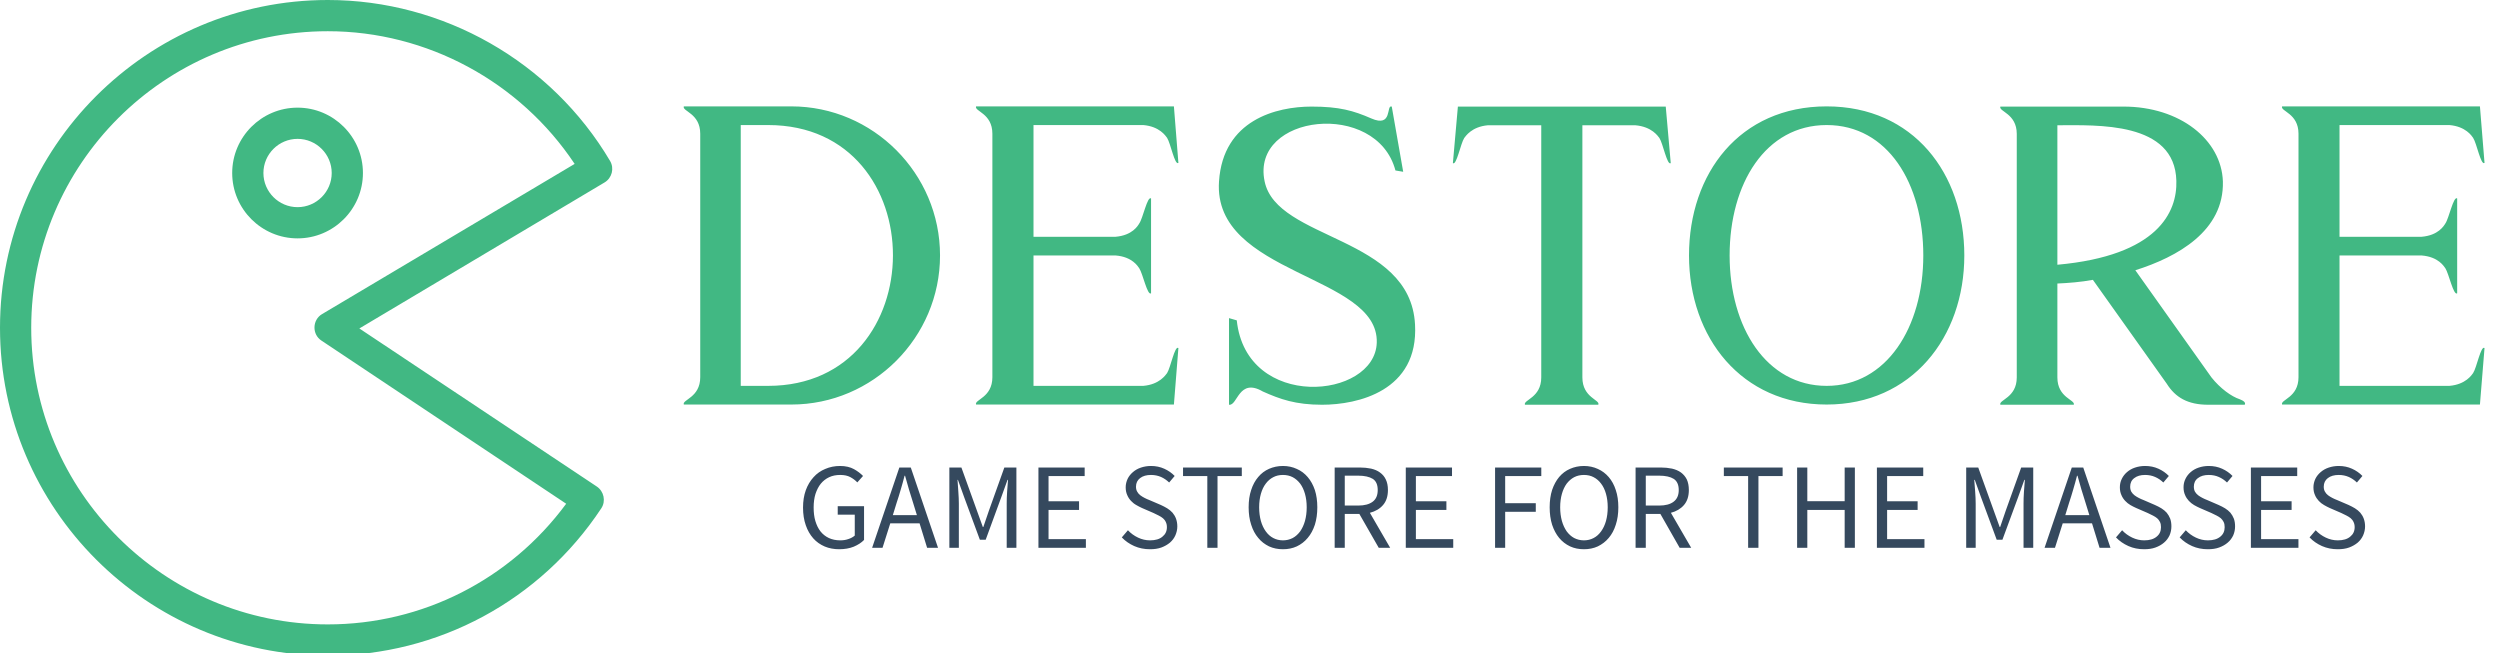 <svg data-v-0dd9719b="" version="1.0" xmlns="http://www.w3.org/2000/svg"
     width="100%" height="100%" viewBox="0 0 245 64" preserveAspectRatio="xMidYMid meet"
     color-interpolation-filters="sRGB" style="margin: auto;">
    <rect x="0" y="0" width="100%" height="100%" fill="transparent" fill-opacity="1"
          class="background"/>
    <g fill="#41b883" class="icon-text-wrapper icon-svg-group iconsvg">
        <g>
            <rect fill="#41b883" fill-opacity="0" stroke-width="2" x="0" y="0" width="60" height="64"
                  class="image-rect"/>
            <svg filter="url(#colors3045052269)" x="0" y="0" width="60" height="64.251"
                 class="image-svg-svg primary" style="overflow: visible;">
                <svg xmlns="http://www.w3.org/2000/svg" preserveAspectRatio="xMidYMid"
                     viewBox="0 0 58.832 63" version="1.1" x="0px" y="0px">
                    <path
                        d="M 31.5 0 C 14.131 0 3.7392476e-017 14.131 0 31.5 C 0 48.869 14.131 63 31.5 63 C 42.105 63 51.923 57.708 57.781 48.844 C 58.237 48.155 58.033 47.208 57.344 46.75 L 34.531 31.562 L 58.094 17.531 C 58.804 17.108 59.046 16.18 58.625 15.469 C 52.975 5.915 42.581 -4.1182335e-017 31.5 0 z M 31.5 3 C 41.027 3 49.964 7.85 55.219 15.75 L 30.938 30.188 C 30.495 30.451 30.233 30.922 30.219 31.438 C 30.206 31.953 30.446 32.434 30.875 32.719 L 54.406 48.406 C 49.034 55.687 40.596 60 31.5 60 C 15.785 60 3 47.215 3 31.5 C 3 15.785 15.785 3 31.5 3 z M 28.594 10.344 C 25.133 10.344 22.312 13.164 22.312 16.625 C 22.312 20.085 25.133 22.906 28.594 22.906 C 32.054 22.906 34.875 20.085 34.875 16.625 C 34.875 13.164 32.054 10.344 28.594 10.344 z M 28.594 13.344 C 30.4 13.344 31.875 14.818 31.875 16.625 C 31.875 18.431 30.4 19.906 28.594 19.906 C 26.787 19.906 25.312 18.431 25.312 16.625 C 25.312 14.818 26.787 13.344 28.594 13.344 z "
                        fill-rule="evenodd"/>
                </svg>
            </svg>
            <defs>
                <filter id="colors3045052269">
                    <feColorMatrix type="matrix"
                                   values="0 0 0 0 0.254  0 0 0 0 0.719  0 0 0 0 0.512  0 0 0 1 0"
                    />
                </filter>
                <filter id="colorsf5168355449">
                    <feColorMatrix type="matrix"
                                   values="0 0 0 0 0.996  0 0 0 0 0.996  0 0 0 0 0.996  0 0 0 1 0"/>
                </filter>
                <filter id="colorsb12609706">
                    <feColorMatrix type="matrix" values="0 0 0 0 0  0 0 0 0 0  0 0 0 0 0  0 0 0 1 0"/>
                </filter>
            </defs>
        </g>
        <g transform="translate(67,10.425)">
            <g class="tp-name iconsvg-namesvg" transform="translate(0,0)">
                <g transform="scale(1)">
                    <g>
                        <path
                            d="M0.18-0.02L10.72-0.02C18.72-0.02 25.29-6.59 25.29-14.63 25.29-22.67 18.72-29.24 10.72-29.24L0.18-29.24C0-28.75 1.79-28.57 1.79-26.56L1.79-2.7C1.79-0.69 0-0.51 0.18-0.02ZM5.76-27.41L8.44-27.41C24.8-27.41 24.71-1.85 8.44-1.85L5.76-1.85ZM28.82-0.02L48.21-0.02 48.65-5.56C48.29-5.83 47.89-3.64 47.54-3.1 47.4-2.93 46.82-1.99 45.21-1.85L34.45-1.85 34.45-14.63 42.49-14.63C44.14-14.5 44.68-13.56 44.81-13.38 45.17-12.84 45.61-10.66 45.97-10.92L45.97-20.22C45.61-20.48 45.17-18.25 44.81-17.76 44.68-17.54 44.14-16.6 42.49-16.46L34.45-16.46 34.45-27.41 45.21-27.41C46.82-27.27 47.4-26.34 47.54-26.16 47.89-25.62 48.29-23.43 48.65-23.7L48.21-29.24 28.82-29.24C28.64-28.75 30.42-28.57 30.42-26.56L30.42-2.7C30.42-0.69 28.64-0.51 28.82-0.02ZM68.09-6.08C67.91-0.54 55.31 0.63 54.37-8.27L53.61-8.49 53.61 0C54.46 0.13 54.55-2.68 56.92-1.3 58.62-0.54 60.13 0 62.73 0 66.21 0 72.2-1.34 71.84-7.86 71.39-16.57 58.3-16.08 57.1-21.89 55.71-28.5 68.09-29.89 69.92-22.96L70.68-22.83 69.56-29.22C68.98-29.44 69.69-27.12 67.55-28.06 65.81-28.82 64.42-29.22 61.7-29.22 58.26-29.22 53.03-27.92 52.63-21.89 52-12.69 68.31-12.78 68.09-6.08ZM88.24-2.68L88.24-27.39 93.42-27.39C95.07-27.25 95.65-26.31 95.79-26.14 96.14-25.6 96.55-23.41 96.9-23.68L96.41-29.22 76.04-29.22 75.55-23.68C75.9-23.41 76.31-25.6 76.66-26.14 76.8-26.31 77.38-27.25 78.99-27.39L84.21-27.39 84.21-2.68C84.21-0.67 82.43-0.49 82.61 0L89.8 0C90.02-0.49 88.24-0.67 88.24-2.68ZM112.18-0.02C120.49-0.02 125.67-6.59 125.67-14.63 125.67-22.67 120.67-29.24 112.18-29.24 103.65-29.24 98.69-22.67 98.69-14.63 98.69-6.59 103.83-0.02 112.18-0.02ZM112.18-27.41C118.17-27.41 121.65-21.69 121.65-14.63 121.65-7.57 118.03-1.85 112.18-1.85 106.28-1.85 102.67-7.57 102.67-14.63 102.67-21.69 106.2-27.41 112.18-27.41ZM129.2 0L136.4 0C136.57-0.49 134.79-0.67 134.79-2.68L134.79-11.88C135.9-11.93 137.07-12.02 138.27-12.24L145.51-2.06C146.36-0.71 147.57 0 149.58 0 150.78 0 151.99 0 153.15 0 153.28-0.22 153.02-0.4 152.66-0.54 151.85-0.8 150.74-1.61 149.89-2.68L142.43-13.18C146.54-14.48 151.14-17.02 151.01-21.89 150.87-25.96 146.81-29.22 141.27-29.22L129.2-29.22C129.02-28.73 130.81-28.55 130.81-26.54L130.81-2.68C130.81-0.67 129.02-0.49 129.2 0ZM134.79-27.39C138.67-27.39 146.31-27.79 146.45-21.94 146.54-18.9 144.66-14.61 134.79-13.72ZM156.81-0.02L176.2-0.02 176.65-5.56C176.29-5.83 175.89-3.64 175.53-3.1 175.4-2.93 174.82-1.99 173.21-1.85L162.44-1.85 162.44-14.63 170.48-14.63C172.14-14.5 172.67-13.56 172.81-13.38 173.16-12.84 173.61-10.66 173.97-10.92L173.97-20.22C173.61-20.48 173.16-18.25 172.81-17.76 172.67-17.54 172.14-16.6 170.48-16.46L162.44-16.46 162.44-27.41 173.21-27.41C174.82-27.27 175.4-26.34 175.53-26.16 175.89-25.62 176.29-23.43 176.65-23.7L176.2-29.24 156.81-29.24C156.63-28.75 158.42-28.57 158.42-26.56L158.42-2.7C158.42-0.69 156.63-0.51 156.81-0.02Z"
                            transform="translate(-0.167, 29.24)"/>
                    </g> <!----> <!----> <!----> <!----> <!----> <!----> <!---->
                </g>
            </g>
            <g class="tp-slogan iconsvg-slogansvg" fill="#35495e"
               transform="translate(11.701,35.244)"><!----> <!---->
                <g transform="scale(1, 1)">
                    <g transform="scale(1)">
                        <path
                            d="M0.62-3.94C0.62-3.30 0.71-2.72 0.89-2.21C1.06-1.71 1.31-1.28 1.62-0.93C1.93-0.58 2.30-0.32 2.74-0.13C3.17 0.05 3.64 0.14 4.16 0.14C4.69 0.14 5.17 0.06 5.59-0.11C6.01-0.29 6.34-0.50 6.60-0.77L6.60-4.08L4.02-4.08L4.02-3.25L5.69-3.25L5.69-1.20C5.53-1.06 5.32-0.94 5.07-0.86C4.82-0.77 4.55-0.73 4.27-0.73C3.85-0.73 3.47-0.81 3.15-0.96C2.83-1.11 2.55-1.33 2.33-1.61C2.11-1.89 1.95-2.23 1.83-2.62C1.71-3.02 1.66-3.46 1.66-3.96C1.66-4.45 1.72-4.89 1.84-5.28C1.97-5.67 2.14-6.01 2.36-6.28C2.59-6.56 2.86-6.77 3.18-6.92C3.50-7.07 3.86-7.14 4.26-7.14C4.66-7.14 4.99-7.07 5.25-6.93C5.51-6.79 5.74-6.62 5.94-6.41L6.50-7.04C6.27-7.28 5.97-7.51 5.61-7.71C5.25-7.91 4.79-8.02 4.25-8.02C3.72-8.02 3.24-7.92 2.80-7.73C2.36-7.55 1.97-7.28 1.65-6.92C1.33-6.57 1.07-6.14 0.89-5.64C0.71-5.14 0.62-4.57 0.62-3.94ZM11.78-3.20L9.42-3.20L9.79-4.40C9.94-4.84 10.07-5.28 10.20-5.72C10.33-6.15 10.45-6.60 10.57-7.06L10.62-7.06C10.75-6.60 10.88-6.15 11.00-5.72C11.13-5.28 11.27-4.84 11.41-4.40ZM12.04-2.40L12.78 0L13.85 0L11.18-7.87L10.06-7.87L7.39 0L8.41 0L9.17-2.40ZM14.96-7.87L14.96 0L15.89 0L15.89-4.33C15.89-4.68 15.87-5.07 15.84-5.50C15.81-5.92 15.78-6.31 15.76-6.66L15.80-6.66L16.43-4.91L17.95-0.79L18.52-0.79L20.03-4.91L20.66-6.66L20.71-6.66C20.68-6.31 20.65-5.92 20.62-5.50C20.59-5.07 20.58-4.68 20.58-4.33L20.58 0L21.53 0L21.53-7.87L20.35-7.87L18.84-3.65L18.29-2.04L18.24-2.04L17.66-3.65L16.14-7.87ZM23.69-7.87L23.69 0L28.34 0L28.34-0.85L24.68-0.85L24.68-3.71L27.67-3.71L27.67-4.56L24.68-4.56L24.68-7.03L28.22-7.03L28.22-7.87ZM32.46-1.72L31.86-1.02C32.20-0.66 32.61-0.38 33.08-0.17C33.56 0.04 34.07 0.14 34.62 0.14C35.04 0.14 35.41 0.09 35.74-0.03C36.06-0.15 36.34-0.31 36.58-0.51C36.81-0.71 36.99-0.95 37.11-1.22C37.23-1.50 37.30-1.79 37.30-2.10C37.30-2.39 37.25-2.64 37.17-2.86C37.09-3.08 36.97-3.27 36.83-3.44C36.68-3.60 36.51-3.75 36.31-3.87C36.11-3.99 35.90-4.10 35.68-4.20L34.56-4.68C34.40-4.74 34.24-4.81 34.09-4.89C33.94-4.97 33.80-5.05 33.67-5.15C33.54-5.25 33.44-5.37 33.37-5.50C33.29-5.63 33.25-5.80 33.25-5.99C33.25-6.35 33.39-6.63 33.65-6.83C33.92-7.04 34.28-7.14 34.72-7.14C35.08-7.14 35.41-7.07 35.71-6.94C36.00-6.81 36.26-6.63 36.50-6.40L37.04-7.04C36.76-7.33 36.42-7.57 36.02-7.75C35.62-7.93 35.19-8.02 34.72-8.02C34.36-8.02 34.03-7.96 33.73-7.86C33.43-7.76 33.17-7.61 32.95-7.42C32.73-7.23 32.55-7.01 32.43-6.76C32.31-6.50 32.24-6.22 32.24-5.93C32.24-5.64 32.29-5.39 32.39-5.17C32.48-4.95 32.61-4.76 32.76-4.60C32.91-4.44 33.08-4.30 33.28-4.19C33.47-4.08 33.66-3.98 33.84-3.90L34.97-3.41C35.15-3.32 35.32-3.24 35.48-3.16C35.64-3.08 35.78-2.99 35.90-2.89C36.01-2.79 36.11-2.67 36.17-2.53C36.24-2.39 36.28-2.22 36.28-2.02C36.28-1.63 36.13-1.32 35.84-1.09C35.56-0.85 35.15-0.73 34.63-0.73C34.22-0.73 33.83-0.82 33.45-1.00C33.07-1.18 32.74-1.42 32.46-1.72ZM40.24-7.03L40.24 0L41.24 0L41.24-7.03L43.62-7.03L43.62-7.87L37.86-7.87L37.86-7.03ZM47.65 0.14C48.15 0.14 48.60 0.05 49.01-0.14C49.43-0.34 49.78-0.61 50.08-0.97C50.38-1.32 50.61-1.75 50.78-2.26C50.94-2.77 51.02-3.34 51.02-3.97C51.02-4.60 50.94-5.16 50.78-5.66C50.61-6.16 50.38-6.58 50.08-6.93C49.78-7.28 49.43-7.55 49.01-7.73C48.60-7.92 48.15-8.02 47.65-8.02C47.16-8.02 46.70-7.92 46.29-7.74C45.88-7.56 45.52-7.29 45.23-6.94C44.93-6.59 44.70-6.17 44.54-5.67C44.37-5.17 44.29-4.60 44.29-3.97C44.29-3.34 44.37-2.77 44.54-2.26C44.70-1.75 44.93-1.32 45.23-0.97C45.52-0.61 45.88-0.34 46.29-0.14C46.70 0.05 47.16 0.14 47.65 0.14ZM47.65-0.73C47.30-0.73 46.98-0.81 46.70-0.96C46.41-1.11 46.17-1.33 45.97-1.61C45.76-1.90 45.60-2.24 45.49-2.63C45.38-3.03 45.32-3.48 45.32-3.97C45.32-4.46 45.38-4.90 45.49-5.29C45.60-5.68 45.76-6.02 45.97-6.29C46.17-6.56 46.41-6.77 46.70-6.92C46.98-7.07 47.30-7.14 47.65-7.14C48.00-7.14 48.32-7.07 48.61-6.92C48.89-6.77 49.13-6.56 49.34-6.29C49.54-6.02 49.70-5.68 49.81-5.29C49.92-4.90 49.98-4.46 49.98-3.97C49.98-3.48 49.92-3.03 49.81-2.63C49.70-2.24 49.54-1.90 49.34-1.61C49.13-1.33 48.89-1.11 48.61-0.96C48.32-0.81 48.00-0.73 47.65-0.73ZM53.71-4.14L53.71-7.07L55.03-7.07C55.65-7.07 56.12-6.96 56.45-6.76C56.78-6.55 56.94-6.18 56.94-5.66C56.94-5.15 56.78-4.77 56.45-4.52C56.12-4.27 55.65-4.14 55.03-4.14ZM57.04 0L58.16 0L56.17-3.43C56.71-3.57 57.14-3.82 57.46-4.19C57.78-4.56 57.94-5.05 57.94-5.66C57.94-6.07 57.87-6.42 57.73-6.70C57.60-6.98 57.41-7.20 57.16-7.38C56.92-7.56 56.63-7.68 56.29-7.76C55.95-7.83 55.58-7.87 55.18-7.87L52.72-7.87L52.72 0L53.71 0L53.71-3.32L55.14-3.32ZM59.69-7.87L59.69 0L64.34 0L64.34-0.85L60.68-0.85L60.68-3.71L63.67-3.71L63.67-4.56L60.68-4.56L60.68-7.03L64.22-7.03L64.22-7.87ZM68.44-7.87L68.44 0L69.43 0L69.43-3.53L72.43-3.53L72.43-4.37L69.43-4.37L69.43-7.03L72.97-7.03L72.97-7.87ZM77.15 0.14C77.64 0.14 78.10 0.05 78.51-0.14C78.92-0.34 79.28-0.61 79.58-0.97C79.88-1.32 80.11-1.75 80.27-2.26C80.44-2.77 80.52-3.34 80.52-3.97C80.52-4.60 80.44-5.16 80.27-5.66C80.11-6.16 79.88-6.58 79.58-6.93C79.28-7.28 78.92-7.55 78.51-7.73C78.10-7.92 77.64-8.02 77.15-8.02C76.65-8.02 76.20-7.92 75.79-7.74C75.37-7.56 75.02-7.29 74.72-6.94C74.43-6.59 74.20-6.17 74.03-5.67C73.87-5.17 73.79-4.60 73.79-3.97C73.79-3.34 73.87-2.77 74.03-2.26C74.20-1.75 74.43-1.32 74.72-0.97C75.02-0.61 75.37-0.34 75.79-0.14C76.20 0.05 76.65 0.14 77.15 0.14ZM77.15-0.73C76.80-0.73 76.48-0.81 76.19-0.96C75.91-1.11 75.67-1.33 75.46-1.61C75.26-1.90 75.10-2.24 74.99-2.63C74.88-3.03 74.82-3.48 74.82-3.97C74.82-4.46 74.88-4.90 74.99-5.29C75.10-5.68 75.26-6.02 75.46-6.29C75.67-6.56 75.91-6.77 76.19-6.92C76.48-7.07 76.80-7.14 77.15-7.14C77.50-7.14 77.82-7.07 78.10-6.92C78.39-6.77 78.63-6.56 78.83-6.29C79.04-6.02 79.20-5.68 79.31-5.29C79.42-4.90 79.48-4.46 79.48-3.97C79.48-3.48 79.42-3.03 79.31-2.63C79.20-2.24 79.04-1.90 78.83-1.61C78.63-1.33 78.39-1.11 78.10-0.96C77.82-0.81 77.50-0.73 77.15-0.73ZM83.21-4.14L83.21-7.07L84.53-7.07C85.14-7.07 85.62-6.96 85.94-6.76C86.27-6.55 86.44-6.18 86.44-5.66C86.44-5.15 86.27-4.77 85.94-4.52C85.62-4.27 85.14-4.14 84.53-4.14ZM86.53 0L87.66 0L85.67-3.43C86.20-3.57 86.63-3.82 86.95-4.19C87.27-4.56 87.43-5.05 87.43-5.66C87.43-6.07 87.36-6.42 87.23-6.70C87.09-6.98 86.90-7.20 86.66-7.38C86.41-7.56 86.12-7.68 85.78-7.76C85.44-7.83 85.07-7.87 84.67-7.87L82.21-7.87L82.21 0L83.21 0L83.21-3.32L84.64-3.32ZM93.24-7.03L93.24 0L94.25 0L94.25-7.03L96.62-7.03L96.62-7.87L90.86-7.87L90.86-7.03ZM98.04-7.87L98.04 0L99.04 0L99.04-3.71L102.70-3.71L102.70 0L103.70 0L103.70-7.87L102.70-7.87L102.70-4.57L99.04-4.57L99.04-7.87ZM105.86-7.87L105.86 0L110.52 0L110.52-0.85L106.86-0.85L106.86-3.71L109.85-3.71L109.85-4.56L106.86-4.56L106.86-7.03L110.40-7.03L110.40-7.87ZM114.61-7.87L114.61 0L115.54 0L115.54-4.33C115.54-4.68 115.52-5.07 115.49-5.50C115.46-5.92 115.43-6.31 115.40-6.66L115.45-6.66L116.08-4.91L117.60-0.79L118.16-0.79L119.68-4.91L120.31-6.66L120.36-6.66C120.33-6.31 120.30-5.92 120.27-5.50C120.24-5.07 120.23-4.68 120.23-4.33L120.23 0L121.18 0L121.18-7.87L120.00-7.87L118.49-3.65L117.94-2.04L117.89-2.04L117.31-3.65L115.79-7.87ZM126.68-3.20L124.32-3.20L124.69-4.40C124.84-4.84 124.97-5.28 125.10-5.72C125.23-6.15 125.35-6.60 125.47-7.06L125.52-7.06C125.65-6.60 125.78-6.15 125.90-5.72C126.03-5.28 126.17-4.84 126.31-4.40ZM126.94-2.40L127.68 0L128.75 0L126.08-7.87L124.96-7.87L122.29 0L123.31 0L124.07-2.40ZM129.89-1.72L129.29-1.02C129.63-0.66 130.04-0.38 130.51-0.17C130.98 0.04 131.50 0.14 132.05 0.14C132.46 0.14 132.84 0.09 133.16-0.03C133.49-0.15 133.77-0.31 134.00-0.51C134.24-0.71 134.41-0.95 134.54-1.22C134.66-1.50 134.72-1.79 134.72-2.10C134.72-2.39 134.68-2.64 134.60-2.86C134.51-3.08 134.40-3.27 134.26-3.44C134.11-3.60 133.94-3.75 133.74-3.87C133.54-3.99 133.33-4.10 133.10-4.20L131.99-4.68C131.83-4.74 131.67-4.81 131.52-4.89C131.37-4.97 131.23-5.05 131.10-5.15C130.97-5.25 130.87-5.37 130.79-5.50C130.72-5.63 130.68-5.80 130.68-5.99C130.68-6.35 130.81-6.63 131.08-6.83C131.35-7.04 131.70-7.14 132.14-7.14C132.51-7.14 132.84-7.07 133.13-6.94C133.43-6.81 133.69-6.63 133.93-6.40L134.47-7.04C134.19-7.33 133.85-7.57 133.45-7.75C133.05-7.93 132.62-8.02 132.14-8.02C131.78-8.02 131.45-7.96 131.15-7.86C130.85-7.76 130.59-7.61 130.37-7.42C130.15-7.23 129.98-7.01 129.86-6.76C129.73-6.50 129.67-6.22 129.67-5.93C129.67-5.64 129.72-5.39 129.82-5.17C129.91-4.95 130.04-4.76 130.19-4.60C130.34-4.44 130.51-4.30 130.70-4.19C130.90-4.08 131.08-3.98 131.27-3.90L132.40-3.41C132.58-3.32 132.75-3.24 132.91-3.16C133.07-3.08 133.21-2.99 133.33-2.89C133.44-2.79 133.53-2.67 133.60-2.53C133.67-2.39 133.70-2.22 133.70-2.02C133.70-1.63 133.56-1.32 133.27-1.09C132.98-0.85 132.58-0.73 132.06-0.73C131.65-0.73 131.26-0.82 130.88-1.00C130.50-1.18 130.17-1.42 129.89-1.72ZM136.13-1.72L135.53-1.02C135.87-0.66 136.28-0.38 136.75-0.17C137.22 0.04 137.74 0.14 138.29 0.14C138.70 0.14 139.08 0.09 139.40-0.03C139.73-0.15 140.01-0.31 140.24-0.51C140.48-0.71 140.65-0.95 140.78-1.22C140.90-1.50 140.96-1.79 140.96-2.10C140.96-2.39 140.92-2.64 140.84-2.86C140.75-3.08 140.64-3.27 140.50-3.44C140.35-3.60 140.18-3.75 139.98-3.87C139.78-3.99 139.57-4.10 139.34-4.20L138.23-4.68C138.07-4.74 137.91-4.81 137.76-4.89C137.61-4.97 137.47-5.05 137.34-5.15C137.21-5.25 137.11-5.37 137.03-5.50C136.96-5.63 136.92-5.80 136.92-5.99C136.92-6.35 137.05-6.63 137.32-6.83C137.59-7.04 137.94-7.14 138.38-7.14C138.75-7.14 139.08-7.07 139.37-6.94C139.67-6.81 139.93-6.63 140.17-6.40L140.71-7.04C140.43-7.33 140.09-7.57 139.69-7.75C139.29-7.93 138.86-8.02 138.38-8.02C138.02-8.02 137.69-7.96 137.39-7.86C137.09-7.76 136.83-7.61 136.61-7.42C136.39-7.23 136.22-7.01 136.10-6.76C135.97-6.50 135.91-6.22 135.91-5.93C135.91-5.64 135.96-5.39 136.06-5.17C136.15-4.95 136.28-4.76 136.43-4.60C136.58-4.44 136.75-4.30 136.94-4.19C137.14-4.08 137.32-3.98 137.51-3.90L138.64-3.41C138.82-3.32 138.99-3.24 139.15-3.16C139.31-3.08 139.45-2.99 139.57-2.89C139.68-2.79 139.77-2.67 139.84-2.53C139.91-2.39 139.94-2.22 139.94-2.02C139.94-1.63 139.80-1.32 139.51-1.09C139.22-0.85 138.82-0.73 138.30-0.73C137.89-0.73 137.50-0.82 137.12-1.00C136.74-1.18 136.41-1.42 136.13-1.72ZM142.51-7.87L142.51 0L147.17 0L147.17-0.85L143.51-0.85L143.51-3.71L146.50-3.71L146.50-4.56L143.51-4.56L143.51-7.03L147.05-7.03L147.05-7.87ZM148.86-1.72L148.26-1.02C148.60-0.66 149.01-0.38 149.48-0.17C149.96 0.04 150.47 0.14 151.02 0.14C151.44 0.14 151.81 0.09 152.14-0.03C152.46-0.15 152.74-0.31 152.98-0.51C153.21-0.71 153.39-0.95 153.51-1.22C153.63-1.50 153.70-1.79 153.70-2.10C153.70-2.39 153.65-2.64 153.57-2.86C153.49-3.08 153.37-3.27 153.23-3.44C153.08-3.60 152.91-3.75 152.71-3.87C152.51-3.99 152.30-4.10 152.08-4.20L150.96-4.68C150.80-4.74 150.64-4.81 150.49-4.89C150.34-4.97 150.20-5.05 150.07-5.15C149.94-5.25 149.84-5.37 149.77-5.50C149.69-5.63 149.65-5.80 149.65-5.99C149.65-6.35 149.79-6.63 150.05-6.83C150.32-7.04 150.68-7.14 151.12-7.14C151.48-7.14 151.81-7.07 152.11-6.94C152.40-6.81 152.66-6.63 152.90-6.40L153.44-7.04C153.16-7.33 152.82-7.57 152.42-7.75C152.02-7.93 151.59-8.02 151.12-8.02C150.76-8.02 150.43-7.96 150.13-7.86C149.83-7.76 149.57-7.61 149.35-7.42C149.13-7.23 148.95-7.01 148.83-6.76C148.71-6.50 148.64-6.22 148.64-5.93C148.64-5.64 148.69-5.39 148.79-5.17C148.88-4.95 149.01-4.76 149.16-4.60C149.31-4.44 149.48-4.30 149.68-4.19C149.87-4.08 150.06-3.98 150.24-3.90L151.37-3.41C151.55-3.32 151.72-3.24 151.88-3.16C152.04-3.08 152.18-2.99 152.30-2.89C152.41-2.79 152.51-2.67 152.57-2.53C152.64-2.39 152.68-2.22 152.68-2.02C152.68-1.63 152.53-1.32 152.24-1.09C151.96-0.85 151.55-0.73 151.03-0.73C150.62-0.73 150.23-0.82 149.85-1.00C149.47-1.18 149.14-1.42 148.86-1.72Z"
                            transform="translate(-0.624, 8.016)"/>
                    </g>
                </g>
            </g>
        </g>
    </g>
</svg>
